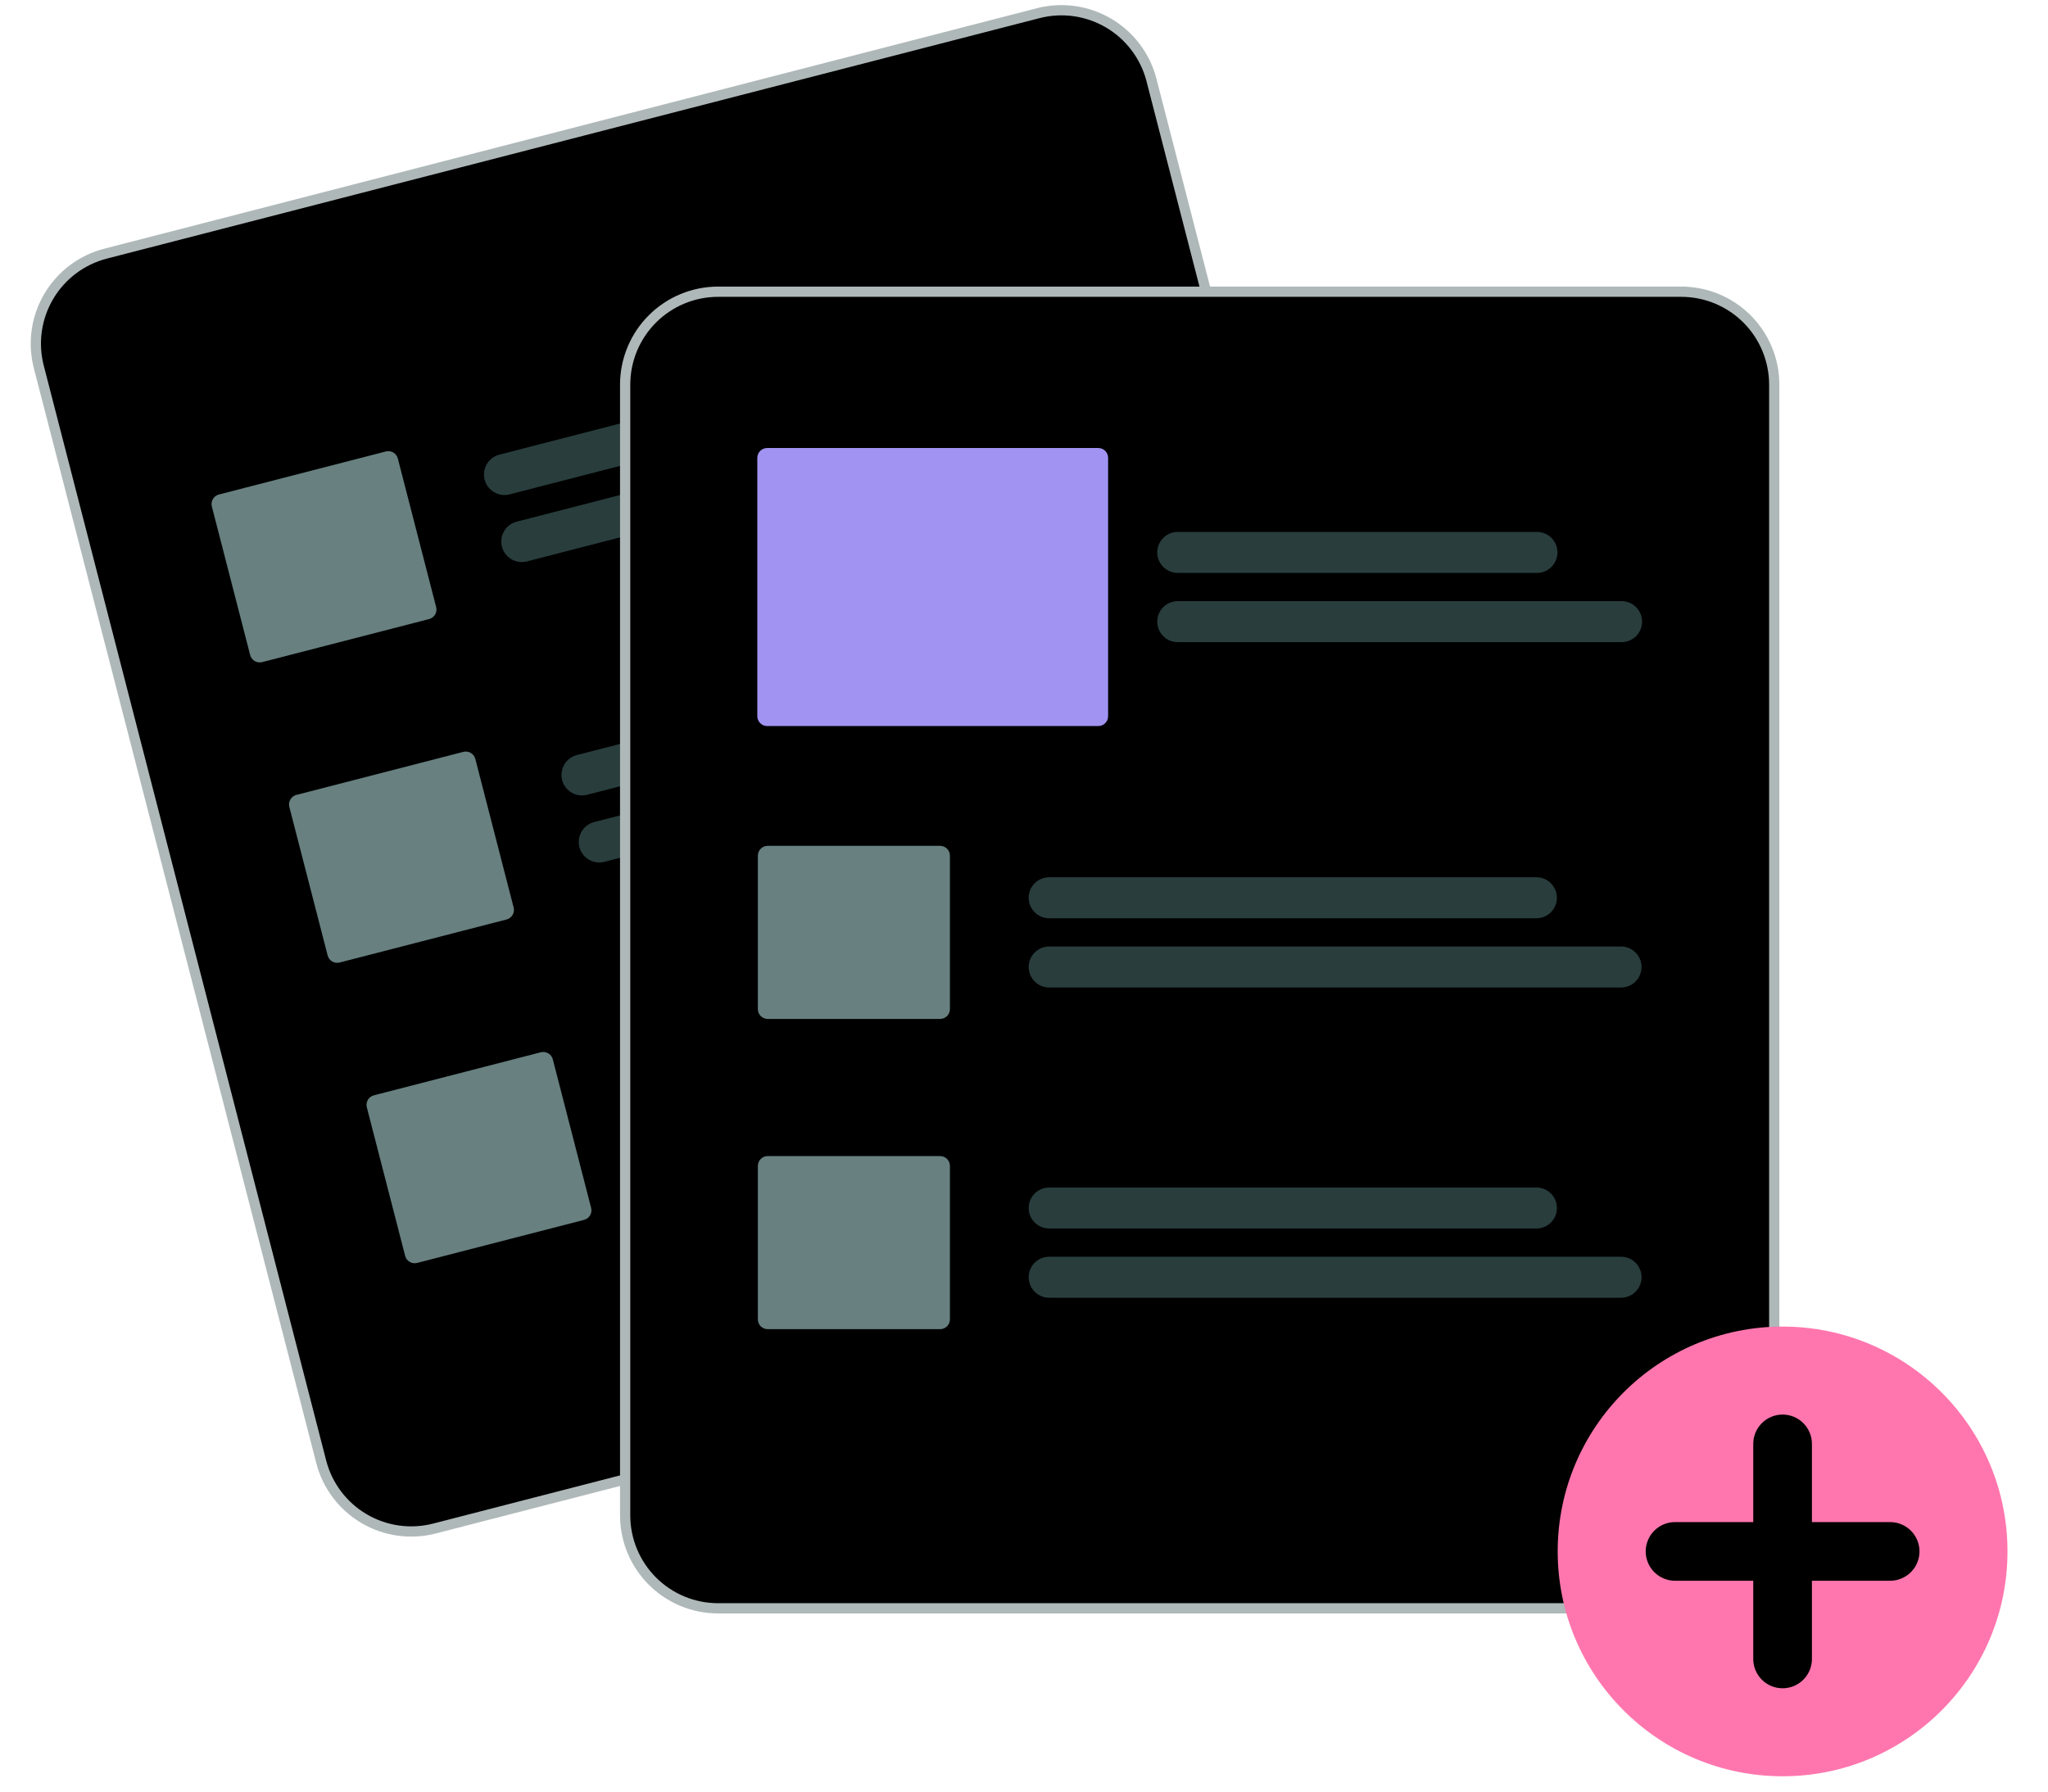 <svg width="800" height="700" viewBox="0 0 800 700" fill="none" xmlns="http://www.w3.org/2000/svg">
  <path d="M41.206 99.111L41.203 99.112C31.895 101.524 23.923 107.529 19.037 115.811C14.151 124.093 12.749 133.975 15.14 143.288L15.141 143.291L125.482 571.168L125.482 571.17C127.894 580.479 133.899 588.45 142.181 593.336C150.463 598.222 160.345 599.624 169.659 597.233L169.661 597.232L169.727 597.216L169.727 597.215L533.992 503.279L533.993 503.279L534.059 503.262L534.06 503.261C543.369 500.85 551.34 494.844 556.226 486.562C561.112 478.28 562.514 468.399 560.123 459.085L560.122 459.083L449.781 31.205L449.781 31.203C447.369 21.895 441.364 13.923 433.082 9.037C424.8 4.151 414.919 2.75 405.605 5.14L406.102 7.077L405.603 5.141L375.463 12.913L71.344 91.339L41.206 99.111Z"
    fill="#000000"
    stroke="#afb8b8"
    stroke-width="4"/>
    
  <path d="M383.344 145.635L199.071 193.156C197.013 193.686 194.828 193.378 192.998 192.298C191.167 191.218 189.841 189.455 189.31 187.397C188.779 185.339 189.088 183.154 190.168 181.323C191.248 179.493 193.011 178.166 195.069 177.635L379.342 130.115C381.399 129.586 383.582 129.896 385.411 130.976C387.241 132.057 388.566 133.819 389.096 135.876C389.627 137.933 389.319 140.116 388.24 141.946C387.162 143.776 385.401 145.103 383.344 145.635V145.635Z"
    fill="#293d3d"/>
  
  <path d="M422.109 163.571L205.825 219.347C203.767 219.877 201.583 219.569 199.752 218.489C197.921 217.409 196.595 215.646 196.064 213.588C195.533 211.529 195.842 209.345 196.922 207.514C198.002 205.683 199.765 204.357 201.823 203.826L418.107 148.051C420.165 147.52 422.35 147.829 424.18 148.909C426.011 149.989 427.338 151.752 427.868 153.81C428.399 155.868 428.091 158.053 427.011 159.883C425.931 161.714 424.168 163.04 422.109 163.571V163.571Z"
    fill="#293d3d"/>
  
  <path d="M413.613 263.009L229.34 310.529C228.32 310.792 227.26 310.852 226.218 310.704C225.175 310.557 224.173 310.206 223.266 309.671C222.36 309.137 221.567 308.429 220.935 307.588C220.302 306.747 219.841 305.789 219.578 304.77C219.315 303.751 219.256 302.69 219.403 301.648C219.55 300.606 219.901 299.603 220.436 298.697C220.971 297.79 221.679 296.998 222.52 296.365C223.361 295.733 224.318 295.272 225.337 295.009L409.61 247.488C410.629 247.226 411.69 247.166 412.732 247.313C413.774 247.461 414.777 247.812 415.684 248.346C416.59 248.881 417.382 249.589 418.015 250.43C418.648 251.271 419.109 252.228 419.372 253.248C419.634 254.267 419.694 255.327 419.547 256.37C419.4 257.412 419.049 258.415 418.514 259.321C417.979 260.227 417.271 261.02 416.43 261.652C415.589 262.285 414.632 262.746 413.613 263.009V263.009Z"
    fill="#293d3d"/>
  
  <path d="M452.378 280.945L236.094 336.72C235.075 336.983 234.014 337.042 232.972 336.895C231.93 336.748 230.927 336.397 230.02 335.862C229.114 335.327 228.322 334.619 227.689 333.778C227.056 332.937 226.595 331.98 226.332 330.961C226.069 329.942 226.01 328.881 226.157 327.839C226.304 326.797 226.655 325.794 227.19 324.887C227.725 323.981 228.433 323.189 229.274 322.556C230.115 321.923 231.072 321.462 232.091 321.199L448.375 265.424C450.433 264.893 452.618 265.202 454.449 266.282C456.279 267.362 457.606 269.125 458.137 271.183C458.667 273.241 458.359 275.426 457.279 277.257C456.199 279.087 454.436 280.414 452.378 280.945Z"
    fill="#293d3d"/>
  
  <path d="M443.881 380.382L259.608 427.903C257.55 428.432 255.367 428.122 253.537 427.042C251.708 425.962 250.382 424.199 249.852 422.142C249.321 420.085 249.629 417.901 250.708 416.071C251.787 414.241 253.549 412.914 255.605 412.382L439.878 364.862C441.937 364.331 444.121 364.64 445.952 365.72C447.783 366.8 449.109 368.563 449.64 370.621C450.171 372.679 449.862 374.864 448.782 376.694C447.702 378.525 445.939 379.852 443.881 380.382Z"
    fill="#293d3d"/>
  
  <path d="M482.646 398.318L266.362 454.093C265.342 454.357 264.281 454.418 263.238 454.271C262.195 454.124 261.192 453.774 260.285 453.239C259.377 452.704 258.584 451.996 257.951 451.155C257.318 450.314 256.856 449.356 256.594 448.336C256.331 447.316 256.271 446.255 256.419 445.212C256.566 444.17 256.918 443.166 257.453 442.26C257.989 441.353 258.698 440.561 259.539 439.928C260.381 439.295 261.34 438.835 262.359 438.573L478.643 382.798C480.702 382.267 482.886 382.575 484.717 383.655C486.548 384.736 487.874 386.498 488.405 388.557C488.936 390.615 488.627 392.799 487.547 394.63C486.467 396.461 484.704 397.787 482.646 398.318V398.318Z"
    fill="#293d3d"/>
  
  <path d="M167.613 241.881L102.401 258.698C101.414 258.951 100.367 258.803 99.49 258.285C98.612 257.767 97.976 256.923 97.72 255.936L82.751 197.888C82.497 196.901 82.646 195.854 83.164 194.977C83.681 194.099 84.526 193.463 85.512 193.208L150.725 176.391C151.711 176.137 152.758 176.286 153.636 176.803C154.513 177.321 155.15 178.166 155.405 179.152L170.375 237.2C170.628 238.187 170.48 239.234 169.962 240.112C169.444 240.989 168.599 241.625 167.613 241.881V241.881Z"
    fill="#688080"/>
  
  <path d="M197.881 359.254L132.669 376.071C131.682 376.325 130.635 376.176 129.758 375.659C128.88 375.141 128.244 374.296 127.988 373.31L113.019 315.262C112.765 314.275 112.914 313.228 113.432 312.35C113.949 311.473 114.794 310.837 115.78 310.581L180.993 293.764C181.98 293.511 183.027 293.659 183.904 294.177C184.781 294.695 185.418 295.539 185.673 296.526L200.643 354.574C200.896 355.561 200.748 356.608 200.23 357.485C199.712 358.363 198.868 358.999 197.881 359.254V359.254Z"
    fill="#688080"/>
  
  <path d="M228.15 476.628L162.937 493.445C161.95 493.698 160.903 493.55 160.026 493.032C159.148 492.514 158.512 491.67 158.257 490.683L143.287 432.635C143.034 431.648 143.182 430.601 143.7 429.724C144.218 428.846 145.062 428.21 146.049 427.954L211.261 411.137C212.248 410.884 213.295 411.033 214.172 411.55C215.05 412.068 215.686 412.913 215.942 413.899L230.911 471.947C231.164 472.934 231.016 473.981 230.498 474.858C229.981 475.736 229.136 476.372 228.15 476.628V476.628Z"
    fill="#688080"/>
  
  <path d="M280.472 113.978L280.47 113.978C270.854 113.989 261.636 117.813 254.836 124.613C248.037 131.412 244.212 140.631 244.201 150.247V150.249L244.201 592.125L244.201 592.127C244.212 601.743 248.037 610.962 254.836 617.761C261.636 624.56 270.854 628.385 280.47 628.396H280.472H656.791H656.794C666.409 628.385 675.628 624.56 682.427 617.761C689.227 610.961 693.051 601.743 693.062 592.127V592.125V150.249V150.247C693.051 140.631 689.227 131.412 682.427 124.613C675.628 117.814 666.409 113.989 656.794 113.978L656.791 115.978V113.978L280.472 113.978Z"
    fill="#000000"
    stroke="#afb8b8"
    stroke-width="4"/>
  
  <path d="M696.326 694.012C744.844 694.012 784.176 654.68 784.176 606.162C784.176 557.643 744.844 518.311 696.326 518.311C647.808 518.311 608.476 557.643 608.476 606.162C608.476 654.68 647.808 694.012 696.326 694.012Z"
    fill="#ff76ae"/>
  
  <path d="M738.341 594.703H707.784V564.146C707.784 561.107 706.577 558.193 704.428 556.044C702.279 553.895 699.365 552.688 696.326 552.688C693.287 552.688 690.372 553.895 688.223 556.044C686.074 558.193 684.867 561.107 684.867 564.146V594.703H654.31C651.271 594.703 648.357 595.91 646.208 598.059C644.059 600.208 642.852 603.123 642.852 606.162C642.852 609.201 644.059 612.115 646.208 614.264C648.357 616.413 651.271 617.62 654.31 617.62H684.867V648.177C684.867 651.216 686.074 654.131 688.223 656.28C690.372 658.429 693.287 659.636 696.326 659.636C699.365 659.636 702.279 658.429 704.428 656.28C706.577 654.131 707.784 651.216 707.784 648.177V617.62H738.341C741.38 617.62 744.295 616.413 746.444 614.264C748.593 612.115 749.8 609.201 749.8 606.162C749.8 603.123 748.593 600.208 746.444 598.059C744.295 595.91 741.38 594.703 738.341 594.703V594.703Z"
    fill="#000000"/>
  
  <path d="M600.155 358.788H409.853C408.8 358.789 407.757 358.582 406.784 358.18C405.81 357.778 404.926 357.188 404.181 356.443C403.435 355.699 402.844 354.815 402.441 353.842C402.038 352.869 401.83 351.827 401.83 350.773C401.83 349.72 402.038 348.677 402.441 347.704C402.844 346.732 403.435 345.848 404.181 345.103C404.926 344.359 405.81 343.769 406.784 343.367C407.757 342.965 408.8 342.758 409.853 342.759H600.155C602.279 342.762 604.315 343.607 605.816 345.11C607.317 346.612 608.16 348.649 608.16 350.773C608.16 352.897 607.317 354.934 605.816 356.437C604.315 357.94 602.279 358.785 600.155 358.788V358.788Z"
    fill="#293d3d"/>
  
  <path d="M633.213 385.835H409.853C408.8 385.836 407.757 385.63 406.784 385.228C405.81 384.825 404.926 384.235 404.181 383.491C403.435 382.747 402.844 381.863 402.441 380.89C402.038 379.917 401.83 378.874 401.83 377.821C401.83 376.768 402.038 375.725 402.441 374.752C402.844 373.779 403.435 372.895 404.181 372.151C404.926 371.407 405.81 370.817 406.784 370.414C407.757 370.012 408.8 369.806 409.853 369.807H633.213C635.339 369.807 637.377 370.651 638.88 372.154C640.383 373.657 641.227 375.696 641.227 377.821C641.227 379.946 640.383 381.985 638.88 383.488C637.377 384.991 635.339 385.835 633.213 385.835Z"
    fill="#293d3d"/>
  
  <path d="M600.155 480.001H409.853C408.8 480.002 407.757 479.796 406.784 479.394C405.81 478.991 404.926 478.401 404.181 477.657C403.435 476.913 402.844 476.029 402.441 475.056C402.038 474.083 401.83 473.04 401.83 471.987C401.83 470.934 402.038 469.891 402.441 468.918C402.844 467.945 403.435 467.061 404.181 466.317C404.926 465.573 405.81 464.983 406.784 464.58C407.757 464.178 408.8 463.972 409.853 463.973H600.155C602.28 463.973 604.319 464.817 605.822 466.32C607.325 467.823 608.169 469.862 608.169 471.987C608.169 474.112 607.325 476.151 605.822 477.654C604.319 479.157 602.28 480.001 600.155 480.001V480.001Z"
    fill="#293d3d"/>
  
  <path d="M633.213 507.049H409.853C408.8 507.05 407.757 506.844 406.784 506.441C405.81 506.039 404.926 505.449 404.181 504.705C403.435 503.96 402.844 503.076 402.441 502.104C402.038 501.131 401.83 500.088 401.83 499.035C401.83 497.981 402.038 496.939 402.441 495.966C402.844 494.993 403.435 494.109 404.181 493.365C404.926 492.62 405.81 492.03 406.784 491.628C407.757 491.226 408.8 491.019 409.853 491.021H633.213C634.266 491.019 635.309 491.226 636.283 491.628C637.256 492.03 638.141 492.62 638.886 493.365C639.631 494.109 640.222 494.993 640.625 495.966C641.029 496.939 641.236 497.981 641.236 499.035C641.236 500.088 641.029 501.131 640.625 502.104C640.222 503.076 639.631 503.96 638.886 504.705C638.141 505.449 637.256 506.039 636.283 506.441C635.309 506.844 634.266 507.05 633.213 507.049Z"
    fill="#293d3d"/>
  
  <path d="M367.225 398.114H299.879C298.86 398.113 297.883 397.707 297.163 396.987C296.442 396.267 296.037 395.29 296.036 394.271V334.324C296.037 333.305 296.442 332.328 297.163 331.608C297.883 330.887 298.86 330.482 299.879 330.481H367.225C368.243 330.482 369.22 330.887 369.941 331.608C370.661 332.328 371.066 333.305 371.067 334.324V394.271C371.066 395.29 370.661 396.267 369.941 396.987C369.22 397.707 368.243 398.113 367.225 398.114V398.114Z"
    fill="#688080"/>
  
  <path d="M367.225 519.327H299.879C298.86 519.326 297.883 518.921 297.163 518.2C296.442 517.48 296.037 516.503 296.036 515.484V455.537C296.037 454.518 296.442 453.542 297.163 452.821C297.883 452.101 298.86 451.695 299.879 451.694H367.225C368.243 451.695 369.22 452.101 369.941 452.821C370.661 453.542 371.066 454.518 371.067 455.537V515.484C371.066 516.503 370.661 517.48 369.941 518.2C369.22 518.921 368.243 519.326 367.225 519.327V519.327Z"
    fill="#688080"/>
  
  <path d="M600.366 223.853H460.064C457.939 223.853 455.901 223.009 454.398 221.506C452.895 220.003 452.05 217.965 452.05 215.839C452.05 213.714 452.895 211.675 454.398 210.172C455.901 208.669 457.939 207.825 460.064 207.825H600.366C602.492 207.825 604.53 208.669 606.033 210.172C607.536 211.675 608.38 213.714 608.38 215.839C608.38 217.965 607.536 220.003 606.033 221.506C604.53 223.009 602.492 223.853 600.366 223.853Z"
    fill="#293d3d"/>
  
  <path d="M633.424 250.901H460.064C459.012 250.901 457.97 250.693 456.998 250.291C456.025 249.888 455.142 249.298 454.398 248.553C453.653 247.809 453.063 246.926 452.66 245.954C452.258 244.981 452.05 243.939 452.05 242.887C452.05 241.834 452.258 240.792 452.66 239.82C453.063 238.847 453.653 237.964 454.398 237.22C455.142 236.476 456.025 235.885 456.998 235.483C457.97 235.08 459.012 234.873 460.064 234.873H633.424C635.55 234.873 637.588 235.717 639.091 237.22C640.594 238.723 641.438 240.761 641.438 242.887C641.438 245.012 640.594 247.051 639.091 248.553C637.588 250.056 635.55 250.901 633.424 250.901V250.901Z"
    fill="#293d3d"/>
  
  <path d="M429.013 283.679H299.667C298.649 283.678 297.672 283.273 296.951 282.552C296.231 281.832 295.826 280.855 295.825 279.836V178.889C295.826 177.87 296.231 176.894 296.951 176.173C297.672 175.453 298.649 175.048 299.667 175.046H429.013C430.032 175.048 431.009 175.453 431.729 176.173C432.45 176.894 432.855 177.87 432.856 178.889V279.836C432.855 280.855 432.45 281.832 431.729 282.552C431.009 283.273 430.032 283.678 429.013 283.679V283.679Z"
    fill="#a193f2"/>
</svg>
